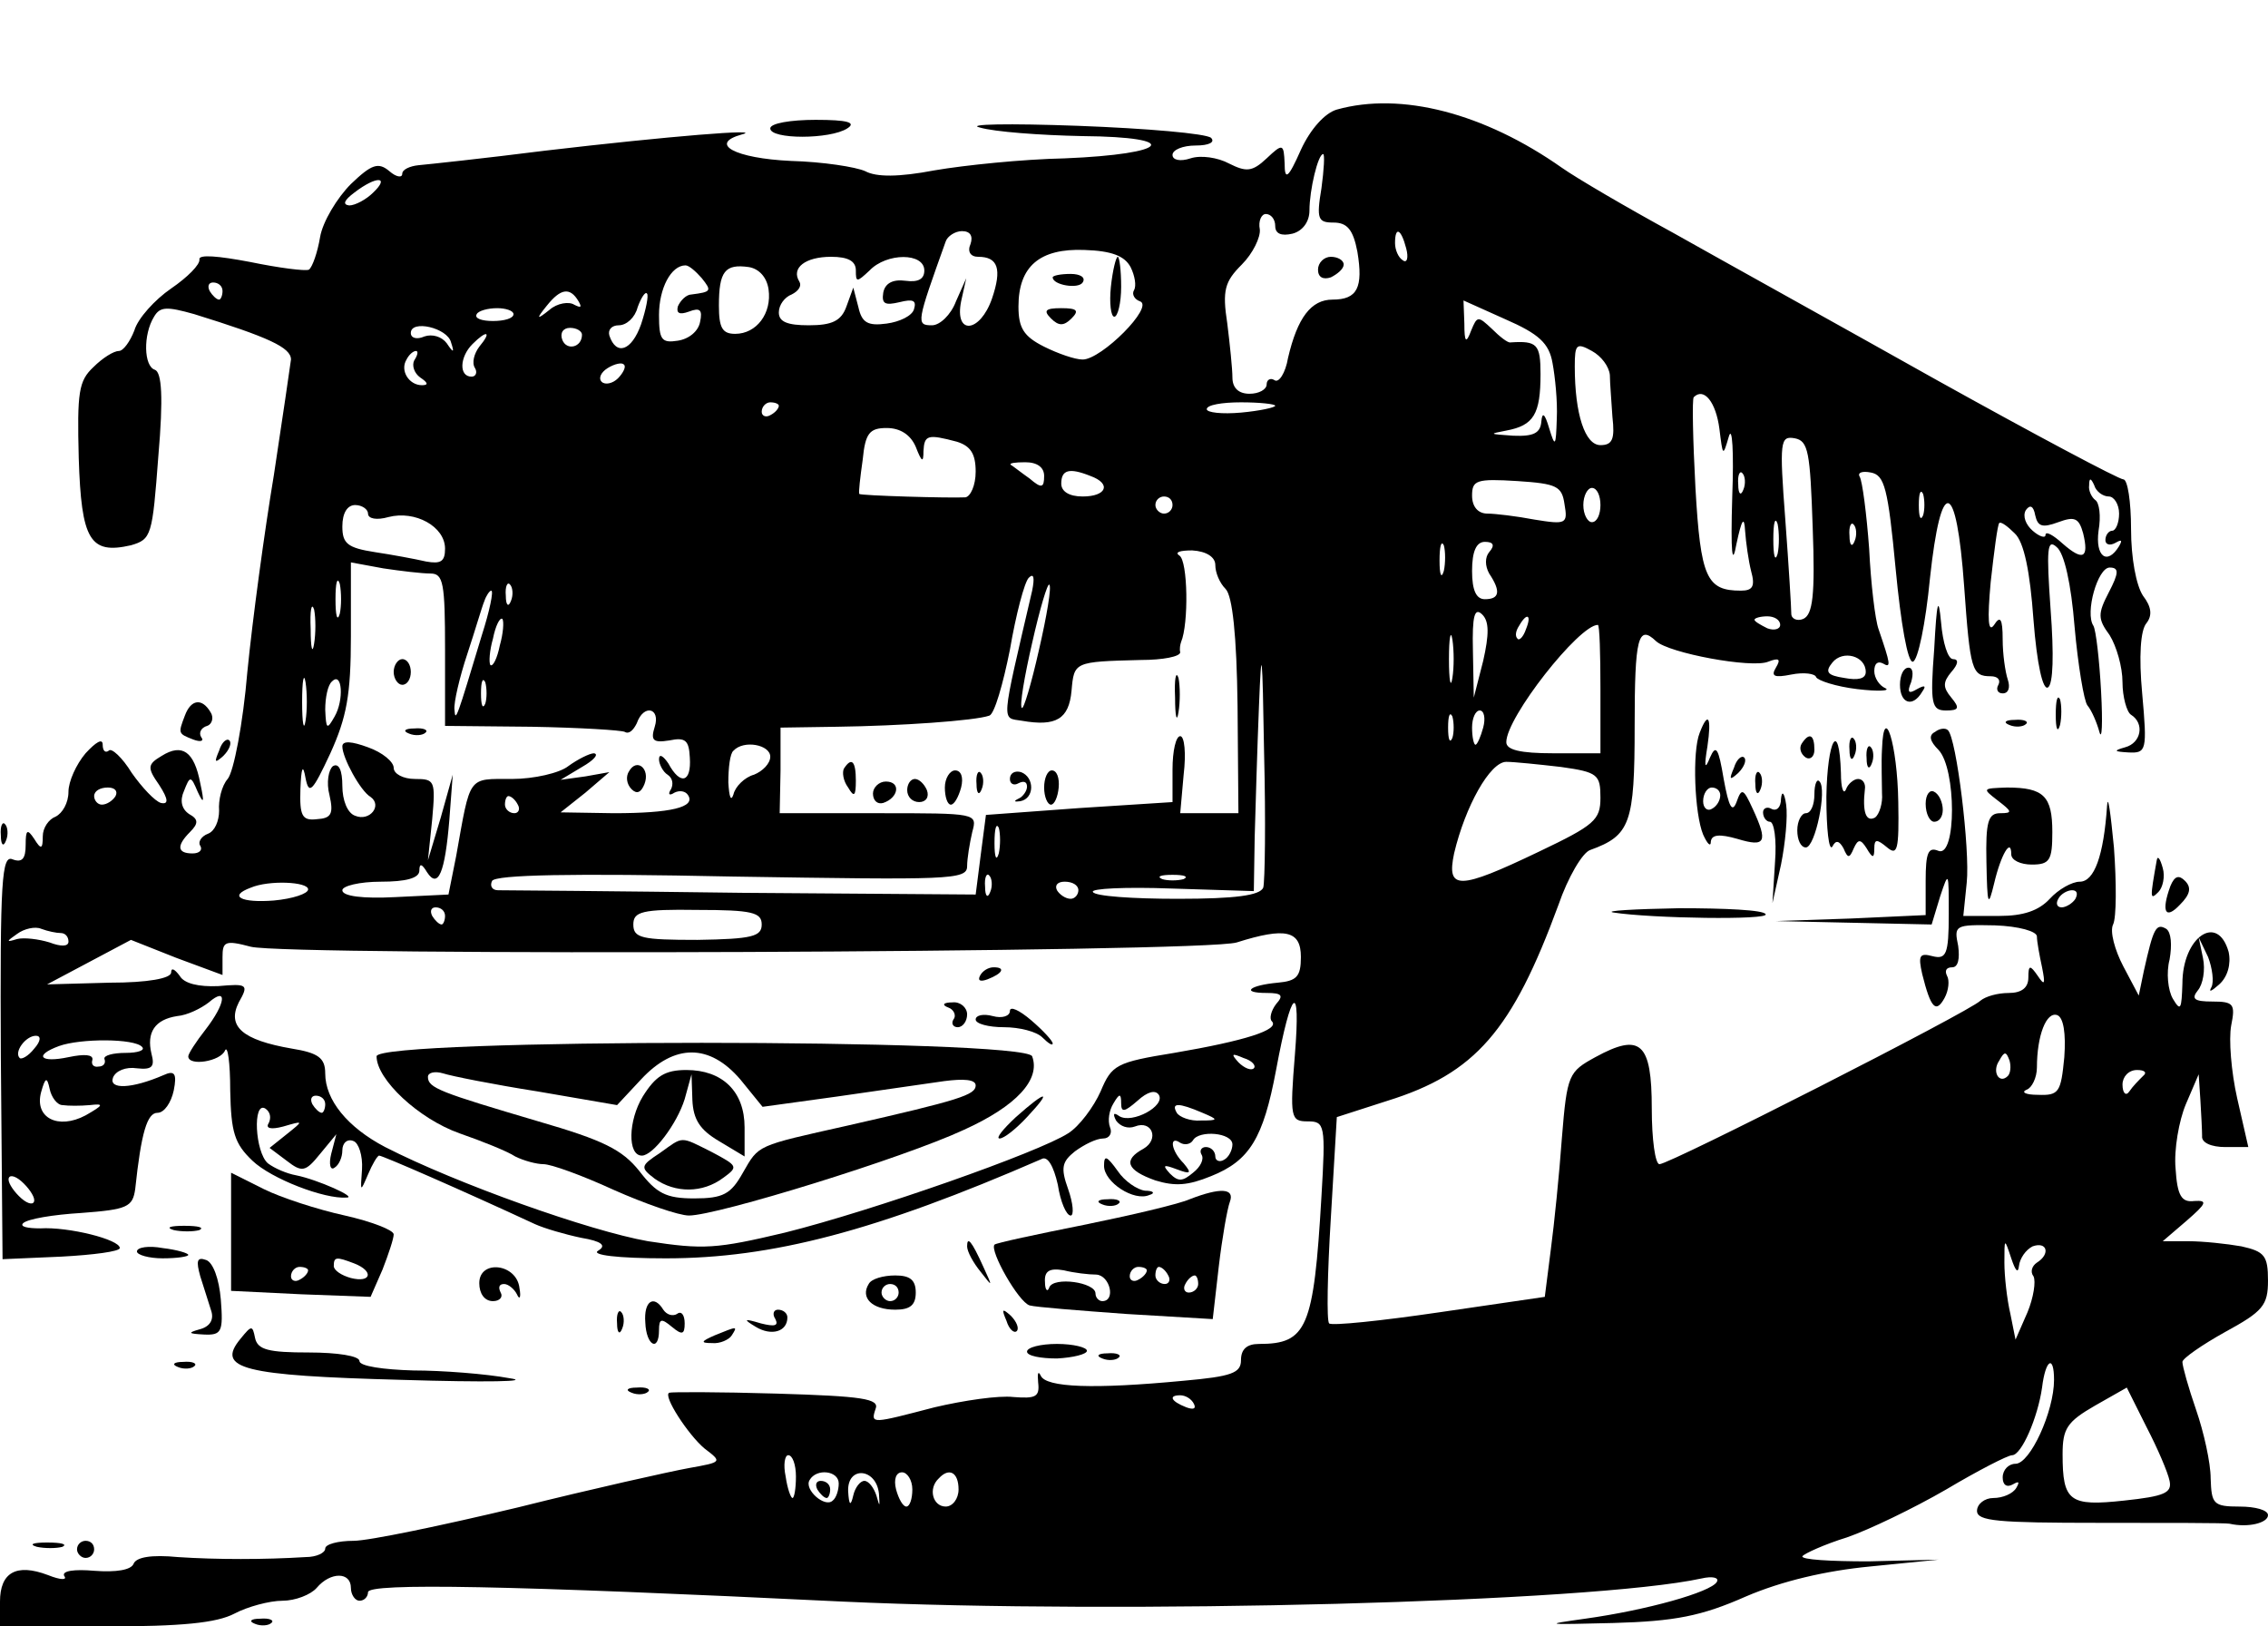 <?xml version="1.0" standalone="no"?>
<!DOCTYPE svg PUBLIC "-//W3C//DTD SVG 20010904//EN"
 "http://www.w3.org/TR/2001/REC-SVG-20010904/DTD/svg10.dtd">
<svg version="1.0" xmlns="http://www.w3.org/2000/svg"
 width="265pt" height="190pt" viewBox="0 0 265 190"
 preserveAspectRatio="xMidYMid meet">

<g transform="translate(0,190) scale(0.1,-0.1)"
fill="#000000" stroke="none">
<path d="M1562 1772 c-14 -4 -31 -23 -42 -47 -15 -34 -19 -36 -19 -16 -1 23
-2 24 -21 6 -17 -16 -24 -16 -44 -6 -13 7 -33 10 -45 6 -12 -4 -21 -2 -21 4 0
6 12 11 27 11 16 0 23 4 18 9 -6 5 -75 11 -155 14 -82 3 -132 2 -115 -2 17 -5
70 -9 120 -10 117 -1 102 -21 -21 -26 -49 -1 -117 -8 -152 -14 -42 -8 -68 -8
-81 -1 -11 5 -50 11 -87 12 -65 3 -97 20 -57 31 27 7 -85 -2 -230 -19 -71 -9
-137 -16 -148 -17 -10 -1 -19 -5 -19 -10 0 -5 -7 -4 -15 3 -13 11 -21 8 -45
-15 -16 -16 -33 -44 -36 -62 -3 -18 -9 -35 -13 -38 -4 -2 -35 2 -69 9 -37 7
-60 9 -59 3 1 -6 -14 -21 -33 -34 -19 -13 -39 -35 -43 -49 -5 -13 -13 -24 -18
-24 -6 0 -19 -8 -30 -19 -17 -16 -19 -29 -17 -106 3 -96 13 -113 61 -102 24 7
25 11 32 104 6 69 4 98 -4 101 -13 4 -14 41 -1 62 7 12 15 12 47 3 87 -27 113
-39 113 -53 -1 -8 -10 -69 -20 -135 -11 -66 -25 -169 -31 -230 -5 -60 -16
-117 -23 -125 -7 -8 -11 -25 -10 -37 0 -12 -5 -24 -13 -27 -8 -3 -12 -10 -9
-14 3 -5 -1 -9 -9 -9 -18 0 -19 9 -3 25 10 10 10 15 -1 21 -9 6 -11 16 -6 27
7 18 8 18 16 -1 7 -15 8 -13 3 10 -7 37 -21 47 -45 32 -17 -10 -17 -14 -3 -34
11 -17 11 -23 2 -21 -7 2 -22 18 -34 35 -11 18 -24 30 -27 26 -4 -3 -7 0 -7 7
0 8 -8 3 -20 -10 -11 -13 -20 -33 -20 -45 0 -13 -7 -25 -15 -29 -8 -3 -15 -13
-15 -23 0 -15 -2 -16 -10 -3 -8 12 -10 11 -10 -7 0 -16 -4 -21 -15 -17 -13 6
-15 -23 -14 -230 l2 -237 69 3 c37 2 68 6 68 10 0 10 -60 25 -93 23 -15 0 -24
2 -20 6 5 5 35 10 68 12 54 4 60 7 63 28 7 66 14 89 26 89 8 0 16 12 19 26 4
20 1 24 -12 18 -37 -16 -64 -17 -59 -3 3 8 15 13 28 11 18 -2 21 2 17 17 -6
25 4 40 30 44 12 1 28 9 37 16 22 19 20 -1 -4 -32 -11 -14 -20 -28 -20 -31 0
-12 38 -6 43 7 3 6 6 -14 6 -47 1 -49 5 -62 26 -82 22 -21 84 -45 110 -43 13
0 -34 21 -59 26 -11 2 -25 8 -33 14 -15 13 -18 73 -3 64 6 -4 7 -11 4 -17 -4
-6 2 -8 17 -4 24 7 24 7 4 -9 l-20 -16 20 -15 c18 -14 22 -13 39 8 l19 23 -6
-23 c-3 -12 -1 -20 4 -16 5 3 9 12 9 20 0 9 6 14 13 11 6 -2 11 -17 10 -33 -2
-27 -2 -27 7 -6 5 12 11 22 13 22 4 0 98 -41 182 -80 11 -5 35 -12 54 -16 24
-4 30 -9 20 -15 -9 -5 22 -9 79 -9 124 0 246 32 439 116 7 4 14 -8 19 -30 3
-20 10 -36 15 -36 4 0 3 14 -3 31 -9 25 -7 32 8 44 11 8 25 15 33 15 7 0 11 6
8 13 -3 8 -1 20 4 28 7 12 9 12 9 0 0 -11 4 -10 19 3 12 11 21 13 25 7 8 -13
-31 -34 -46 -25 -7 5 -8 3 -4 -5 5 -7 14 -10 22 -7 20 8 29 -15 10 -26 -24
-13 -20 -25 14 -37 23 -7 38 -6 65 5 45 18 61 44 76 124 18 97 29 105 22 18
-6 -74 -5 -78 15 -78 20 0 21 -4 16 -88 -9 -154 -17 -172 -73 -172 -14 0 -21
-6 -21 -19 0 -15 -11 -19 -67 -24 -105 -10 -161 -8 -167 6 -3 6 -4 3 -3 -8 2
-17 -3 -19 -29 -17 -17 2 -58 -4 -92 -12 -73 -19 -75 -20 -69 -2 5 12 -15 15
-116 18 -67 2 -123 2 -125 1 -8 -3 22 -49 41 -65 21 -16 21 -16 -18 -23 -22
-4 -112 -24 -200 -46 -88 -21 -174 -39 -192 -39 -18 0 -33 -4 -33 -9 0 -5 -10
-10 -23 -10 -48 -3 -104 -3 -149 0 -31 3 -49 0 -52 -8 -3 -7 -20 -10 -46 -8
-23 2 -38 0 -35 -6 4 -5 -4 -5 -19 1 -37 14 -56 3 -56 -31 l0 -29 123 0 c89 0
130 4 151 15 15 8 41 15 56 15 15 0 33 7 40 15 16 19 40 19 40 0 0 -8 5 -15
10 -15 6 0 10 5 10 10 0 11 164 8 555 -11 327 -15 874 -1 1003 27 13 3 21 1
18 -4 -7 -12 -82 -33 -154 -43 -50 -7 -47 -7 33 -5 72 2 103 8 155 31 42 18
93 30 145 35 l80 8 -82 -2 c-44 0 -79 2 -77 6 2 3 26 14 52 22 26 9 78 34 116
56 37 22 72 40 77 40 11 0 30 44 35 79 4 33 14 39 14 9 0 -37 -28 -98 -45 -98
-8 0 -15 -7 -15 -16 0 -9 5 -12 12 -8 7 4 8 3 4 -4 -4 -7 -16 -12 -27 -12 -10
0 -19 -7 -19 -15 0 -12 24 -14 143 -14 78 0 147 0 152 -1 22 -5 45 1 45 10 0
6 -15 10 -33 10 -31 0 -33 3 -34 33 0 18 -8 54 -17 80 -9 26 -16 51 -16 56 0
4 23 20 50 35 44 24 50 31 50 60 0 29 -4 34 -31 40 -17 3 -45 6 -62 6 l-30 0
28 24 c23 20 25 24 9 23 -15 -2 -20 6 -22 38 -2 22 4 56 12 75 l15 35 2 -30
c1 -16 2 -36 2 -42 -1 -8 11 -13 27 -13 l27 0 -13 57 c-7 31 -10 69 -7 85 5
25 3 28 -22 28 -21 0 -25 3 -17 13 6 7 9 24 6 38 l-5 24 11 -23 c5 -13 7 -29
4 -35 -4 -7 0 -5 9 3 10 9 14 24 11 38 -13 46 -54 17 -54 -37 -1 -30 -2 -33
-11 -18 -6 10 -8 31 -4 46 3 17 2 32 -4 36 -12 7 -15 0 -26 -49 l-6 -29 -18
34 c-10 19 -16 41 -12 49 4 8 4 49 1 90 -4 41 -7 63 -8 49 -4 -59 -15 -89 -32
-89 -9 0 -25 -9 -35 -20 -13 -14 -31 -20 -59 -20 l-42 0 4 39 c4 38 -12 169
-22 178 -3 3 -10 2 -15 -2 -8 -4 -6 -11 4 -21 21 -22 21 -126 0 -118 -12 5
-15 -2 -15 -35 l0 -40 -87 -4 -88 -3 91 -2 91 -2 10 33 c10 30 10 29 10 -21 0
-47 -3 -53 -19 -49 -15 4 -17 1 -12 -21 10 -40 16 -46 26 -28 5 9 6 21 3 26
-3 6 -1 10 6 10 7 0 9 10 7 25 -5 24 -4 25 43 24 28 -1 49 -7 49 -13 0 -6 3
-22 6 -36 4 -20 3 -22 -5 -10 -9 13 -11 13 -11 -2 0 -12 -8 -18 -23 -18 -13 0
-27 -4 -33 -9 -13 -13 -363 -191 -375 -191 -5 0 -9 29 -9 65 0 77 -13 89 -66
60 -31 -17 -33 -20 -39 -94 -3 -42 -9 -101 -13 -131 l-7 -55 -123 -18 c-68
-10 -126 -16 -129 -13 -3 3 -2 58 2 123 l7 118 59 19 c103 32 146 82 200 229
11 32 28 61 37 64 47 17 52 31 52 145 0 103 4 119 25 99 15 -14 112 -32 131
-24 13 5 15 3 9 -7 -6 -10 -2 -12 18 -8 15 3 28 1 29 -3 2 -4 23 -11 48 -14
25 -3 39 -2 33 1 -7 3 -13 12 -13 20 0 9 4 12 10 9 10 -6 9 -1 -5 40 -4 11 -9
53 -11 94 -3 41 -8 79 -11 84 -3 5 3 7 13 5 16 -3 20 -18 29 -113 6 -63 14
-109 20 -108 6 1 15 45 20 97 13 121 31 117 40 -9 7 -98 9 -105 31 -105 8 0
12 -4 9 -10 -3 -5 -1 -10 5 -10 7 0 9 7 6 16 -3 9 -6 30 -6 47 0 25 -3 28 -10
17 -7 -10 -8 6 -4 50 4 36 8 67 10 69 2 2 10 -4 18 -12 11 -10 18 -45 22 -101
4 -52 11 -83 17 -79 6 4 7 38 3 91 -5 71 -4 83 7 73 9 -7 17 -43 21 -93 4 -45
11 -87 15 -92 5 -6 11 -20 14 -31 3 -11 4 10 2 47 -2 37 -6 72 -9 77 -10 15 5
68 19 68 11 0 11 -6 -1 -29 -13 -25 -13 -31 1 -50 8 -13 15 -37 15 -55 0 -17
5 -35 10 -38 16 -10 12 -33 -7 -38 -14 -4 -13 -5 4 -6 21 -1 22 2 16 69 -4 43
-2 74 5 82 7 9 6 19 -4 32 -8 12 -14 44 -14 78 0 32 -4 58 -9 58 -5 0 -103 52
-218 116 -114 64 -253 141 -308 172 -55 30 -113 64 -130 76 -91 64 -188 89
-263 68z m-18 -92 c-6 -36 -4 -40 14 -40 16 0 23 -8 28 -34 7 -42 0 -56 -29
-56 -25 0 -41 -21 -52 -68 -3 -18 -11 -30 -16 -26 -5 3 -9 0 -9 -5 0 -6 -9
-11 -20 -11 -13 0 -20 7 -20 19 0 10 -3 39 -6 63 -6 39 -3 49 17 69 13 13 22
32 21 41 -2 10 2 18 7 18 6 0 11 -6 11 -14 0 -9 7 -12 20 -9 12 3 20 14 20 27
0 24 10 66 16 66 2 0 1 -18 -2 -40z m-1108 -5 c-8 -8 -21 -15 -28 -15 -8 1 -6
6 6 15 26 20 42 19 22 0z m698 -60 c-4 -9 0 -15 9 -15 23 0 28 -14 16 -49 -14
-40 -44 -43 -36 -3 l6 27 -12 -27 c-6 -16 -19 -28 -28 -28 -19 0 -18 3 16 98
2 6 11 12 19 12 10 0 13 -6 10 -15z m509 -5 c3 -11 1 -18 -4 -14 -5 3 -9 12
-9 20 0 20 7 17 13 -6z m-322 -22 c5 -10 7 -22 4 -27 -3 -5 1 -11 7 -13 17 -6
-45 -68 -67 -68 -9 0 -29 7 -45 15 -24 12 -30 22 -30 47 0 47 25 68 77 66 32
-1 47 -7 54 -20z m-321 -4 c0 -14 1 -14 16 0 20 21 64 21 64 0 0 -10 -7 -14
-22 -12 -15 2 -24 -3 -26 -14 -2 -13 2 -15 19 -11 16 4 20 2 17 -8 -2 -8 -17
-15 -32 -17 -22 -3 -29 1 -33 19 l-6 23 -8 -22 c-6 -17 -17 -22 -44 -22 -25 0
-35 4 -35 15 0 9 7 18 15 21 8 4 12 10 9 15 -10 16 7 29 37 29 20 0 29 -5 29
-16z m-180 -9 c12 -15 11 -16 -12 -19 -6 0 -13 -7 -16 -14 -2 -8 2 -10 13 -6
13 5 16 2 13 -12 -2 -11 -13 -20 -26 -22 -19 -3 -22 1 -22 30 0 31 14 58 31
58 4 0 12 -7 19 -15z m78 -13 c4 -28 -14 -52 -39 -52 -15 0 -19 7 -19 33 0 40
7 49 35 45 12 -2 21 -12 23 -26z m-638 -2 c0 -5 -2 -10 -4 -10 -3 0 -8 5 -11
10 -3 6 -1 10 4 10 6 0 11 -4 11 -10z m416 -12 c4 -7 3 -8 -5 -4 -6 4 -20 2
-29 -6 -15 -12 -16 -11 -3 5 16 20 27 22 37 5z m73 -27 c-11 -31 -29 -37 -37
-13 -2 7 3 12 11 12 9 0 19 9 22 21 4 11 9 19 11 16 2 -2 -1 -18 -7 -36z
m1065 -45 c3 -16 6 -45 5 -65 -1 -33 -2 -34 -9 -11 -5 17 -8 19 -9 8 -1 -14
-9 -18 -33 -17 -28 2 -29 2 -8 6 32 6 40 19 40 66 0 35 -4 39 -35 37 -3 -1
-13 7 -22 16 -16 15 -17 15 -24 -2 -6 -16 -8 -14 -8 8 l-1 27 49 -22 c39 -17
51 -28 55 -51z m-1214 57 c0 -5 -11 -8 -24 -8 -13 0 -22 3 -19 8 2 4 13 7 24
7 10 0 19 -3 19 -7z m-73 -33 c4 -12 3 -13 -5 -1 -6 8 -17 11 -26 8 -9 -4 -16
-2 -16 4 0 16 43 6 47 -11z m153 9 c0 -15 -18 -19 -23 -6 -3 8 1 14 9 14 8 0
14 -4 14 -8z m-120 -14 c-6 -8 -9 -19 -5 -25 3 -5 1 -10 -4 -10 -15 0 -14 23
1 38 17 17 23 15 8 -3z m1321 -33 c0 -9 2 -32 3 -49 3 -26 0 -33 -14 -33 -18
0 -30 36 -30 92 0 26 2 28 20 18 11 -6 20 -18 21 -28z m-1397 17 c-3 -6 0 -15
7 -20 9 -6 10 -9 2 -9 -15 0 -26 17 -18 30 3 6 8 10 11 10 3 0 2 -5 -2 -11z
m238 -21 c-6 -6 -15 -8 -19 -4 -4 4 -1 11 7 16 8 5 17 7 19 4 3 -2 -1 -10 -7
-16z m1287 -59 c4 -32 4 -33 11 -9 4 14 6 -18 4 -70 -2 -67 0 -83 5 -55 6 28
9 33 10 15 1 -14 4 -35 7 -47 5 -18 2 -23 -12 -23 -40 0 -47 15 -53 120 -3 56
-4 104 -2 106 12 12 26 -6 30 -37z m-1099 27 c0 -3 -4 -8 -10 -11 -5 -3 -10
-1 -10 4 0 6 5 11 10 11 6 0 10 -2 10 -4z m580 0 c0 -2 -18 -6 -40 -8 -22 -2
-40 0 -40 4 0 5 18 8 40 8 22 0 40 -2 40 -4z m-420 -48 c7 -18 9 -19 9 -5 1
19 5 20 39 11 16 -5 22 -14 22 -35 0 -16 -6 -29 -12 -30 -19 -1 -123 2 -124 4
-1 1 1 19 4 40 3 31 8 37 28 37 16 0 28 -8 34 -22z m1048 -94 c3 -80 0 -102
-11 -107 -7 -3 -14 0 -14 6 0 7 -3 56 -7 110 -7 92 -6 98 11 95 16 -3 18 -16
21 -104z m-898 60 c0 -14 -3 -15 -17 -3 -10 7 -20 15 -22 16 -2 2 5 3 17 3 14
0 22 -6 22 -16z m54 0 c25 -9 19 -24 -9 -24 -16 0 -25 6 -25 15 0 16 9 19 34
9z m763 -16 c-3 -8 -6 -5 -6 6 -1 11 2 17 5 13 3 -3 4 -12 1 -19z m-209 -17
c4 -23 2 -24 -35 -18 -21 4 -46 7 -55 7 -11 0 -18 8 -18 21 0 18 5 20 53 17
46 -3 52 -6 55 -27z m636 9 c6 0 12 -9 12 -20 0 -11 -4 -20 -8 -20 -4 0 -8 -5
-8 -11 0 -5 5 -7 12 -3 7 4 8 3 4 -4 -14 -23 -28 -12 -24 18 3 17 1 33 -4 36
-4 3 -8 11 -7 17 0 9 2 9 6 0 2 -7 10 -13 17 -13z m-594 -10 c0 -11 -4 -20
-10 -20 -5 0 -10 9 -10 20 0 11 5 20 10 20 6 0 10 -9 10 -20z m377 -12 c-3 -7
-5 -2 -5 12 0 14 2 19 5 13 2 -7 2 -19 0 -25z m-877 12 c0 -5 -4 -10 -10 -10
-5 0 -10 5 -10 10 0 6 5 10 10 10 6 0 10 -4 10 -10z m-940 -10 c0 -6 10 -8 24
-4 31 8 66 -11 66 -37 0 -15 -5 -18 -22 -15 -13 3 -40 8 -60 11 -32 5 -38 10
-38 30 0 16 6 25 15 25 8 0 15 -5 15 -10z m1975 -10 c19 7 24 5 29 -13 7 -29
0 -33 -24 -12 -11 10 -20 15 -20 10 0 -4 -7 -2 -15 5 -8 7 -12 17 -8 24 5 7 9
5 11 -6 3 -13 8 -15 27 -8z m-328 -37 c-3 -10 -5 -2 -5 17 0 19 2 27 5 18 2
-10 2 -26 0 -35z m90 15 c-3 -8 -6 -5 -6 6 -1 11 2 17 5 13 3 -3 4 -12 1 -19z
m-480 -35 c-3 -10 -5 -4 -5 12 0 17 2 24 5 18 2 -7 2 -21 0 -30z m53 22 c-5
-6 -5 -16 0 -25 14 -21 12 -30 -5 -30 -10 0 -15 10 -15 33 0 23 5 34 15 34 10
0 12 -4 5 -12z m-320 -15 c0 -9 5 -21 12 -28 8 -8 13 -54 14 -137 l1 -125 -34
0 -34 0 4 45 c3 25 1 45 -4 45 -5 0 -9 -17 -9 -39 l0 -38 -109 -7 -109 -8 -6
-46 -6 -47 -273 2 c-149 2 -278 3 -285 3 -7 0 -10 5 -7 11 5 7 91 9 281 5 253
-4 274 -4 274 12 0 9 3 27 6 40 6 22 6 22 -109 22 l-116 0 1 50 0 50 66 1 c74
1 161 7 178 13 6 2 16 37 24 77 7 41 17 79 22 84 6 6 7 0 4 -15 -37 -159 -36
-148 -12 -152 40 -7 55 2 58 35 3 34 3 34 81 36 26 0 46 4 46 9 -1 4 0 9 1 12
9 21 8 95 -2 101 -6 4 1 6 15 6 17 -1 27 -8 27 -17z m-917 -10 c15 0 17 -11
17 -89 l0 -89 101 -1 c56 -1 105 -4 109 -6 5 -3 10 2 14 10 8 23 28 18 21 -4
-5 -16 -2 -19 17 -16 19 4 23 0 24 -20 2 -29 -11 -33 -25 -7 -6 9 -11 12 -11
5 0 -6 5 -15 10 -18 6 -4 7 -11 4 -17 -4 -6 -2 -8 4 -4 6 3 13 2 16 -3 9 -14
-20 -21 -87 -21 l-62 1 29 23 28 24 -28 -5 -29 -4 25 15 c14 8 20 15 14 16 -5
0 -19 -7 -30 -15 -10 -8 -40 -15 -66 -15 -52 0 -48 5 -65 -90 l-9 -45 -62 -3
c-38 -2 -62 1 -62 8 0 5 20 10 45 10 29 0 45 4 45 13 0 9 3 8 9 -2 13 -20 21
0 26 61 l4 53 -14 -50 -15 -50 5 48 c4 45 3 47 -20 47 -14 0 -25 6 -25 13 0 7
-13 18 -30 24 -19 7 -30 8 -30 1 0 -13 21 -52 33 -59 14 -10 -1 -29 -18 -22
-9 3 -15 18 -15 35 0 18 -4 27 -11 23 -5 -4 -8 -19 -4 -34 5 -22 2 -27 -15
-28 -17 -2 -20 4 -19 35 1 26 3 30 6 13 4 -20 8 -16 29 29 19 42 24 68 24 137
l0 86 38 -7 c20 -3 45 -6 55 -6z m-106 -47 c-3 -10 -5 -2 -5 17 0 19 2 27 5
18 2 -10 2 -26 0 -35z m200 15 c-3 -8 -6 -5 -6 6 -1 11 2 17 5 13 3 -3 4 -12
1 -19z m617 -57 c-9 -40 -18 -70 -20 -68 -3 2 3 37 12 76 9 40 18 70 20 68 3
-2 -3 -37 -12 -76z m-651 17 c-29 -96 -31 -103 -32 -87 -1 8 6 38 15 65 9 27
17 55 20 62 2 6 6 12 8 12 3 0 -2 -24 -11 -52z m-196 -10 c-2 -13 -4 -5 -4 17
-1 22 1 32 4 23 2 -10 2 -28 0 -40z m1366 -20 l-11 -43 -1 55 c-1 41 2 51 11
42 8 -8 8 -23 1 -54z m-1149 18 c-3 -15 -8 -25 -11 -23 -2 3 -1 17 3 31 3 15
8 25 11 23 2 -3 1 -17 -3 -31z m1199 19 c-3 -9 -8 -14 -10 -11 -3 3 -2 9 2 15
9 16 15 13 8 -4z m297 5 c0 -5 -7 -7 -15 -4 -8 4 -15 8 -15 10 0 2 7 4 15 4 8
0 15 -4 15 -10z m-383 -62 c-2 -13 -4 -3 -4 22 0 25 2 35 4 23 2 -13 2 -33 0
-45z m173 -13 l0 -75 -55 0 c-39 0 -55 4 -55 13 0 29 85 137 107 137 2 0 3
-34 3 -75z m-394 -232 c-4 -9 -32 -13 -100 -13 -52 0 -97 3 -99 8 -3 4 38 6
92 4 l96 -3 1 63 c1 35 3 104 5 153 3 75 4 66 6 -55 2 -79 1 -150 -1 -157z
m704 252 c0 -8 -9 -10 -25 -7 -20 3 -23 7 -14 18 12 15 39 8 39 -11z m-1823
-57 c-2 -13 -4 -3 -4 22 0 25 2 35 4 23 2 -13 2 -33 0 -45z m34 5 c-9 -16 -10
-15 -11 8 0 14 3 29 8 33 12 12 14 -22 3 -41z m176 15 c-3 -7 -5 -2 -5 12 0
14 2 19 5 13 2 -7 2 -19 0 -25z m1130 -40 c-3 -7 -5 -2 -5 12 0 14 2 19 5 13
2 -7 2 -19 0 -25z m36 12 c-3 -11 -7 -20 -9 -20 -2 0 -4 9 -4 20 0 11 4 20 9
20 5 0 7 -9 4 -20z m-833 -34 c0 -8 -9 -17 -19 -21 -11 -3 -22 -14 -24 -23 -3
-9 -5 -3 -6 14 0 17 2 34 6 37 12 13 43 7 43 -7z m924 -12 c43 -6 46 -9 46
-36 0 -26 -7 -32 -72 -63 -94 -45 -108 -45 -99 -2 13 55 42 107 61 107 9 0 38
-3 64 -6z m-1689 -34 c-3 -5 -10 -10 -16 -10 -5 0 -9 5 -9 10 0 6 7 10 16 10
8 0 12 -4 9 -10z m470 -10 c3 -5 1 -10 -4 -10 -6 0 -11 5 -11 10 0 6 2 10 4
10 3 0 8 -4 11 -10z m562 -57 c-3 -10 -5 -4 -5 12 0 17 2 24 5 18 2 -7 2 -21
0 -30z m-10 -45 c-3 -8 -6 -5 -6 6 -1 11 2 17 5 13 3 -3 4 -12 1 -19z m226 15
c-7 -2 -19 -2 -25 0 -7 3 -2 5 12 5 14 0 19 -2 13 -5z m-1023 -12 c0 -5 -18
-11 -40 -13 -38 -3 -54 5 -27 15 21 9 67 7 67 -2z m900 -1 c0 -5 -4 -10 -9
-10 -6 0 -13 5 -16 10 -3 6 1 10 9 10 9 0 16 -4 16 -10z m1165 -10 c-3 -5 -11
-10 -16 -10 -6 0 -7 5 -4 10 3 6 11 10 16 10 6 0 7 -4 4 -10z m-1905 -20 c0
-5 -2 -10 -4 -10 -3 0 -8 5 -11 10 -3 6 -1 10 4 10 6 0 11 -4 11 -10z m370
-10 c0 -14 -11 -17 -75 -18 -65 0 -75 2 -75 18 0 15 10 18 75 17 64 0 75 -3
75 -17z m-819 -10 c5 0 9 -4 9 -10 0 -6 -9 -6 -22 -1 -13 4 -30 6 -38 4 -13
-4 -13 -3 0 6 8 6 21 9 28 6 8 -3 18 -5 23 -5z m1449 -28 c0 -23 -5 -28 -27
-30 -33 -3 -44 -12 -13 -12 18 0 20 -3 11 -13 -6 -8 -8 -17 -5 -20 10 -10 -32
-23 -114 -37 -68 -11 -73 -14 -86 -45 -8 -18 -25 -41 -38 -49 -34 -22 -227
-90 -331 -116 -80 -19 -95 -20 -160 -10 -68 12 -223 67 -307 110 -44 23 -70
55 -70 86 0 18 -8 24 -39 29 -58 10 -76 26 -62 54 12 21 10 22 -24 19 -23 -1
-40 3 -45 12 -6 8 -10 10 -10 4 0 -7 -27 -12 -72 -12 l-73 -2 49 26 49 26 53
-21 54 -20 0 21 c0 18 3 20 33 12 43 -11 1114 -7 1152 5 57 18 75 14 75 -17z
m892 -117 c-4 -41 -6 -45 -31 -44 -14 0 -20 3 -13 6 6 2 12 14 12 26 0 37 11
66 24 61 7 -3 10 -21 8 -49z m-2372 10 c-7 -9 -15 -13 -17 -11 -7 7 7 26 19
26 6 0 6 -6 -2 -15z m126 2 c4 -4 -5 -7 -19 -7 -15 0 -26 -3 -25 -7 2 -5 -1
-9 -7 -9 -5 -1 -9 2 -7 8 1 6 -9 7 -28 3 -33 -7 -41 2 -11 13 25 9 88 9 97 -1z
m1299 -25 c-3 -3 -11 0 -18 7 -9 10 -8 11 6 5 10 -3 15 -9 12 -12z m881 -9
c-10 -10 -19 5 -10 18 6 11 8 11 12 0 2 -7 1 -15 -2 -18z m158 0 c-5 -5 -12
-12 -16 -18 -4 -6 -8 -2 -8 8 0 9 7 17 17 17 9 0 12 -3 7 -7z m-2431 -34 c7
-1 21 -1 32 0 17 2 16 0 -5 -12 -32 -17 -60 -3 -52 27 5 18 7 18 10 4 2 -10 9
-19 15 -19z m307 1 c0 -5 -2 -10 -4 -10 -3 0 -8 5 -11 10 -3 6 -1 10 4 10 6 0
11 -4 11 -10z m1025 -10 c19 -8 19 -9 -2 -9 -12 -1 -25 4 -28 9 -7 12 2 12 30
0z m35 -37 c0 -6 -4 -15 -10 -18 -5 -3 -10 -1 -10 4 0 6 -5 11 -11 11 -5 0 -8
-4 -5 -9 3 -5 -1 -14 -10 -21 -12 -10 -17 -11 -27 -1 -9 10 -8 11 8 5 16 -6
18 -5 8 7 -15 15 -17 33 -4 24 5 -3 12 -2 15 3 7 12 46 9 46 -5z m-1400 -65
c0 -6 -7 -5 -15 2 -8 7 -15 17 -15 22 0 6 7 5 15 -2 8 -7 15 -17 15 -22z
m2319 -77 c1 9 8 19 16 23 17 6 21 -9 5 -19 -6 -4 -8 -11 -4 -16 3 -6 0 -25
-7 -42 l-14 -32 -6 30 c-4 17 -7 44 -7 60 0 29 0 29 8 5 5 -15 8 -18 9 -9z
m176 -251 c3 -14 -6 -18 -53 -23 -64 -7 -72 -1 -72 54 0 30 5 38 38 57 l37 21
23 -46 c13 -25 25 -53 27 -63z m-1140 90 c3 -6 -1 -7 -9 -4 -18 7 -21 14 -7
14 6 0 13 -4 16 -10z m-465 -85 c0 -14 -2 -25 -4 -25 -2 0 -6 11 -8 25 -3 14
-1 25 3 25 5 0 9 -11 9 -25z m50 -8 c0 -8 -3 -17 -7 -20 -9 -9 -34 13 -27 24
8 14 34 11 34 -4z m47 -12 c1 -16 1 -16 -3 -2 -3 9 -9 17 -14 17 -5 0 -11 -8
-13 -17 -3 -13 -5 -12 -6 5 -1 30 33 27 36 -3z m39 5 c0 -11 -3 -20 -7 -20 -4
0 -9 9 -12 20 -3 12 0 20 7 20 6 0 12 -9 12 -20z m54 0 c0 -11 -7 -20 -15 -20
-15 0 -21 21 -8 33 12 13 23 7 23 -13z"/>
<path d="M1540 1585 c0 -9 6 -12 15 -9 8 4 15 10 15 15 0 5 -7 9 -15 9 -8 0
-15 -7 -15 -15z"/>
<path d="M1298 1565 c-2 -19 0 -35 4 -35 4 0 8 16 8 35 0 19 -2 35 -4 35 -2 0
-6 -16 -8 -35z"/>
<path d="M1230 1576 c0 -9 30 -14 35 -6 4 6 -3 10 -14 10 -12 0 -21 -2 -21 -4z"/>
<path d="M1228 1528 c9 -9 15 -9 24 0 9 9 7 12 -12 12 -19 0 -21 -3 -12 -12z"/>
<path d="M1373 1085 c0 -22 2 -30 4 -17 2 12 2 30 0 40 -3 9 -5 -1 -4 -23z"/>
<path d="M986 1002 c-2 -4 -1 -14 5 -22 7 -12 9 -10 9 8 0 23 -5 28 -14 14z"/>
<path d="M1104 980 c0 -11 3 -20 7 -20 4 0 9 9 12 20 3 12 0 20 -7 20 -6 0
-12 -9 -12 -20z"/>
<path d="M1141 984 c0 -11 3 -14 6 -6 3 7 2 16 -1 19 -3 4 -6 -2 -5 -13z"/>
<path d="M1180 990 c0 -6 5 -8 10 -5 6 3 10 2 10 -4 0 -5 -5 -12 -10 -14 -6
-3 -5 -4 2 -3 17 3 17 28 1 34 -7 2 -13 -1 -13 -8z"/>
<path d="M1220 980 c0 -11 4 -20 8 -20 4 0 8 9 9 20 1 11 -2 20 -8 20 -5 0 -9
-9 -9 -20z"/>
<path d="M1020 973 c0 -8 5 -13 12 -11 18 6 21 25 3 25 -8 0 -15 -7 -15 -14z"/>
<path d="M1060 977 c0 -8 6 -14 14 -14 8 0 12 6 9 14 -3 7 -9 13 -14 13 -5 0
-9 -6 -9 -13z"/>
<path d="M460 1115 c0 -8 5 -15 10 -15 6 0 10 7 10 15 0 8 -4 15 -10 15 -5 0
-10 -7 -10 -15z"/>
<path d="M478 1043 c7 -3 16 -2 19 1 4 3 -2 6 -13 5 -11 0 -14 -3 -6 -6z"/>
<path d="M735 999 c-4 -6 -3 -15 3 -21 6 -6 11 -4 15 6 7 18 -9 31 -18 15z"/>
<path d="M1145 760 c-3 -6 1 -7 9 -4 18 7 21 14 7 14 -6 0 -13 -4 -16 -10z"/>
<path d="M1108 723 c6 -2 10 -9 6 -14 -3 -5 0 -9 5 -9 6 0 11 7 11 15 0 8 -8
15 -17 14 -11 0 -13 -3 -5 -6z"/>
<path d="M1180 719 c0 -6 -9 -9 -20 -6 -11 3 -20 1 -20 -4 0 -5 15 -9 33 -9
18 0 38 -5 45 -12 7 -7 12 -10 12 -7 0 3 -11 15 -25 27 -14 12 -25 17 -25 11z"/>
<path d="M440 666 c0 -27 49 -73 97 -90 26 -9 56 -21 65 -27 10 -5 25 -9 33
-9 9 0 45 -13 82 -30 36 -16 76 -30 88 -30 33 0 250 67 321 100 62 28 90 59
80 86 -8 21 -766 21 -766 0z m425 -27 l26 -32 87 12 c48 7 104 15 125 18 23 3
37 2 37 -5 0 -11 -18 -17 -150 -47 -107 -24 -103 -22 -122 -55 -14 -25 -23
-30 -57 -30 -33 0 -44 6 -64 32 -20 25 -42 36 -118 58 -115 34 -129 39 -129
52 0 5 8 7 18 4 9 -3 59 -13 110 -21 l93 -16 28 30 c39 42 80 42 116 0z"/>
<path d="M751 619 c-17 -28 -18 -69 -1 -69 13 0 41 37 50 66 l8 29 1 -30 c1
-23 9 -35 31 -48 l30 -18 0 34 c0 42 -26 67 -68 67 -25 0 -36 -7 -51 -31z"/>
<path d="M771 553 c-23 -15 -23 -17 -6 -30 24 -17 56 -17 80 1 18 13 17 14
-13 30 -38 19 -33 19 -61 -1z"/>
<path d="M1187 595 c-15 -14 -24 -25 -19 -25 5 0 19 11 32 25 30 32 23 32 -13
0z"/>
<path d="M955 160 c3 -5 8 -10 11 -10 2 0 4 5 4 10 0 6 -5 10 -11 10 -5 0 -7
-4 -4 -10z"/>
<path d="M900 1750 c0 -13 70 -13 90 0 11 7 0 10 -37 10 -29 0 -53 -4 -53 -10z"/>
<path d="M2260 1142 c-5 -65 -3 -72 14 -72 15 0 16 3 6 15 -10 12 -10 18 0 30
8 9 9 15 2 15 -6 0 -12 19 -14 43 -3 32 -5 25 -8 -31z"/>
<path d="M2220 1100 c0 -22 15 -27 26 -8 5 7 3 8 -6 3 -10 -6 -12 -4 -7 8 3
10 2 17 -3 17 -6 0 -10 -9 -10 -20z"/>
<path d="M2402 1065 c0 -16 2 -22 5 -12 2 9 2 23 0 30 -3 6 -5 -1 -5 -18z"/>
<path d="M216 1064 c-8 -21 -8 -21 10 -28 8 -3 13 -2 9 3 -3 5 0 11 7 13 6 2
8 10 4 16 -10 17 -23 15 -30 -4z"/>
<path d="M1986 1044 c-9 -22 -6 -95 4 -119 5 -11 9 -15 9 -8 1 8 10 9 31 3 33
-10 36 -4 18 35 -11 24 -13 25 -19 8 -5 -13 -9 -6 -15 27 -6 36 -9 41 -16 25
-6 -15 -7 -11 -3 13 5 34 1 42 -9 16z m24 -73 c0 -6 -4 -13 -10 -16 -5 -3 -10
1 -10 9 0 9 5 16 10 16 6 0 10 -4 10 -9z"/>
<path d="M2348 1053 c7 -3 16 -2 19 1 4 3 -2 6 -13 5 -11 0 -14 -3 -6 -6z"/>
<path d="M2199 1025 c-1 -16 0 -40 0 -52 1 -11 -3 -24 -8 -28 -11 -6 -15 7
-12 33 1 6 -2 12 -8 12 -5 0 -12 -6 -14 -12 -3 -7 -6 1 -6 19 -2 64 -16 39
-17 -28 0 -38 3 -64 7 -58 4 8 8 7 13 -2 5 -12 7 -12 12 0 5 11 8 11 15 0 7
-12 9 -12 9 0 0 11 3 11 15 1 12 -10 14 -3 13 53 -1 68 -17 118 -19 62z"/>
<path d="M256 1023 c-6 -14 -5 -15 5 -6 7 7 10 15 7 18 -3 3 -9 -2 -12 -12z"/>
<path d="M2105 1031 c-3 -5 -1 -12 5 -16 5 -3 10 1 10 9 0 18 -6 21 -15 7z"/>
<path d="M2161 1024 c0 -11 3 -14 6 -6 3 7 2 16 -1 19 -3 4 -6 -2 -5 -13z"/>
<path d="M2181 1014 c0 -11 3 -14 6 -6 3 7 2 16 -1 19 -3 4 -6 -2 -5 -13z"/>
<path d="M2026 1003 c-6 -14 -5 -15 5 -6 7 7 10 15 7 18 -3 3 -9 -2 -12 -12z"/>
<path d="M2051 984 c0 -11 3 -14 6 -6 3 7 2 16 -1 19 -3 4 -6 -2 -5 -13z"/>
<path d="M2120 972 c0 -12 -4 -22 -10 -22 -5 0 -10 -9 -10 -20 0 -11 4 -20 10
-20 11 0 25 68 16 77 -3 4 -6 -3 -6 -15z"/>
<path d="M2081 967 c0 -10 -5 -15 -11 -12 -5 3 -10 1 -10 -4 0 -6 4 -11 8 -11
5 0 8 -21 6 -47 l-3 -48 10 45 c5 25 8 56 6 70 -2 14 -5 17 -6 7z"/>
<path d="M2250 961 c0 -12 5 -21 10 -21 6 0 10 6 10 14 0 8 -4 18 -10 21 -5 3
-10 -3 -10 -14z"/>
<path d="M2334 965 c17 -13 18 -15 3 -15 -14 0 -17 -10 -16 -57 1 -51 2 -54 9
-25 8 34 20 54 20 34 0 -7 11 -12 24 -12 21 0 24 5 24 38 0 42 -10 52 -53 52
-29 -1 -29 -1 -11 -15z"/>
<path d="M1 924 c0 -11 3 -14 6 -6 3 7 2 16 -1 19 -3 4 -6 -2 -5 -13z"/>
<path d="M2520 895 c-8 -45 -8 -47 2 -37 5 5 8 18 5 28 -3 11 -6 15 -7 9z"/>
<path d="M2536 865 c-11 -30 -6 -40 11 -22 12 12 14 20 6 28 -7 7 -12 6 -17
-6z"/>
<path d="M1885 834 c45 -7 183 -9 178 -2 -2 5 -48 7 -101 7 -53 -1 -88 -3 -77
-5z"/>
<path d="M1290 538 c0 -19 35 -42 53 -34 7 2 5 5 -5 5 -9 1 -24 11 -32 23 -13
18 -16 19 -16 6z"/>
<path d="M270 461 l0 -69 82 -4 81 -3 14 32 c7 18 13 36 13 41 0 5 -26 15 -57
22 -32 7 -75 21 -95 31 l-38 19 0 -69z m144 -37 c23 -9 20 -23 -4 -17 -11 3
-20 9 -20 14 0 11 3 11 24 3z m-54 -8 c0 -3 -4 -8 -10 -11 -5 -3 -10 -1 -10 4
0 6 5 11 10 11 6 0 10 -2 10 -4z"/>
<path d="M1390 499 c-14 -6 -70 -19 -124 -30 -55 -11 -102 -21 -104 -23 -6 -7
28 -67 41 -71 7 -2 58 -6 113 -10 l101 -6 7 61 c4 34 10 68 13 76 6 16 -11 17
-47 3z m-109 -88 c16 -1 23 -31 7 -31 -4 0 -8 4 -8 9 0 13 -49 20 -54 7 -2 -6
-5 -3 -5 6 -1 13 5 17 22 14 12 -3 29 -5 38 -5z m59 5 c0 -3 -4 -8 -10 -11 -5
-3 -10 -1 -10 4 0 6 5 11 10 11 6 0 10 -2 10 -4z m25 -6 c3 -5 1 -10 -4 -10
-6 0 -11 5 -11 10 0 6 2 10 4 10 3 0 8 -4 11 -10z m35 -10 c0 -5 -5 -10 -11
-10 -5 0 -7 5 -4 10 3 6 8 10 11 10 2 0 4 -4 4 -10z"/>
<path d="M1288 493 c7 -3 16 -2 19 1 4 3 -2 6 -13 5 -11 0 -14 -3 -6 -6z"/>
<path d="M203 463 c9 -2 23 -2 30 0 6 3 -1 5 -18 5 -16 0 -22 -2 -12 -5z"/>
<path d="M160 438 c0 -4 14 -8 30 -8 17 0 30 2 30 4 0 2 -13 6 -30 8 -16 3
-30 1 -30 -4z"/>
<path d="M1130 444 c0 -6 7 -19 16 -30 14 -18 14 -18 3 6 -14 31 -19 36 -19
24z"/>
<path d="M234 409 c4 -13 10 -31 13 -41 3 -10 -2 -18 -14 -21 -14 -4 -13 -5 5
-6 21 -1 23 3 20 41 -2 24 -9 43 -17 46 -11 4 -12 -1 -7 -19z"/>
<path d="M560 401 c0 -12 6 -21 16 -21 8 0 12 5 9 10 -3 6 -2 10 4 10 5 0 12
-6 15 -12 3 -7 5 -4 3 7 -3 29 -47 34 -47 6z"/>
<path d="M1015 400 c-10 -16 4 -30 31 -30 17 0 24 5 24 20 0 15 -7 20 -24 20
-14 0 -28 -4 -31 -10z m35 -10 c0 -5 -4 -10 -10 -10 -5 0 -10 5 -10 10 0 6 5
10 10 10 6 0 10 -4 10 -10z"/>
<path d="M754 355 c1 -27 16 -35 16 -9 0 14 3 14 15 4 12 -10 15 -9 15 4 0 10
-4 15 -9 11 -5 -3 -12 -1 -16 5 -11 18 -23 10 -21 -15z"/>
<path d="M721 354 c0 -11 3 -14 6 -6 3 7 2 16 -1 19 -3 4 -6 -2 -5 -13z"/>
<path d="M906 359 c4 -8 -1 -9 -17 -5 -20 6 -21 5 -6 -4 18 -11 37 -6 37 11 0
5 -5 9 -11 9 -5 0 -7 -5 -3 -11z"/>
<path d="M1176 357 c3 -10 9 -15 12 -12 3 3 0 11 -7 18 -10 9 -11 8 -5 -6z"/>
<path d="M281 336 c-29 -35 2 -43 189 -48 99 -3 153 -2 125 2 -27 5 -78 9
-112 9 -35 1 -63 5 -63 11 0 6 -26 10 -59 10 -47 0 -60 3 -63 17 -3 15 -4 15
-17 -1z"/>
<path d="M835 340 c-16 -7 -17 -9 -3 -9 9 -1 20 4 23 9 7 11 7 11 -20 0z"/>
<path d="M1200 321 c0 -5 16 -8 35 -8 19 1 35 5 35 9 0 4 -16 8 -35 8 -19 0
-35 -4 -35 -9z"/>
<path d="M1288 313 c7 -3 16 -2 19 1 4 3 -2 6 -13 5 -11 0 -14 -3 -6 -6z"/>
<path d="M208 303 c7 -3 16 -2 19 1 4 3 -2 6 -13 5 -11 0 -14 -3 -6 -6z"/>
<path d="M738 273 c7 -3 16 -2 19 1 4 3 -2 6 -13 5 -11 0 -14 -3 -6 -6z"/>
<path d="M43 93 c9 -2 23 -2 30 0 6 3 -1 5 -18 5 -16 0 -22 -2 -12 -5z"/>
<path d="M90 90 c0 -5 5 -10 10 -10 6 0 10 5 10 10 0 6 -4 10 -10 10 -5 0 -10
-4 -10 -10z"/>
<path d="M298 3 c7 -3 16 -2 19 1 4 3 -2 6 -13 5 -11 0 -14 -3 -6 -6z"/>
</g>
</svg>
